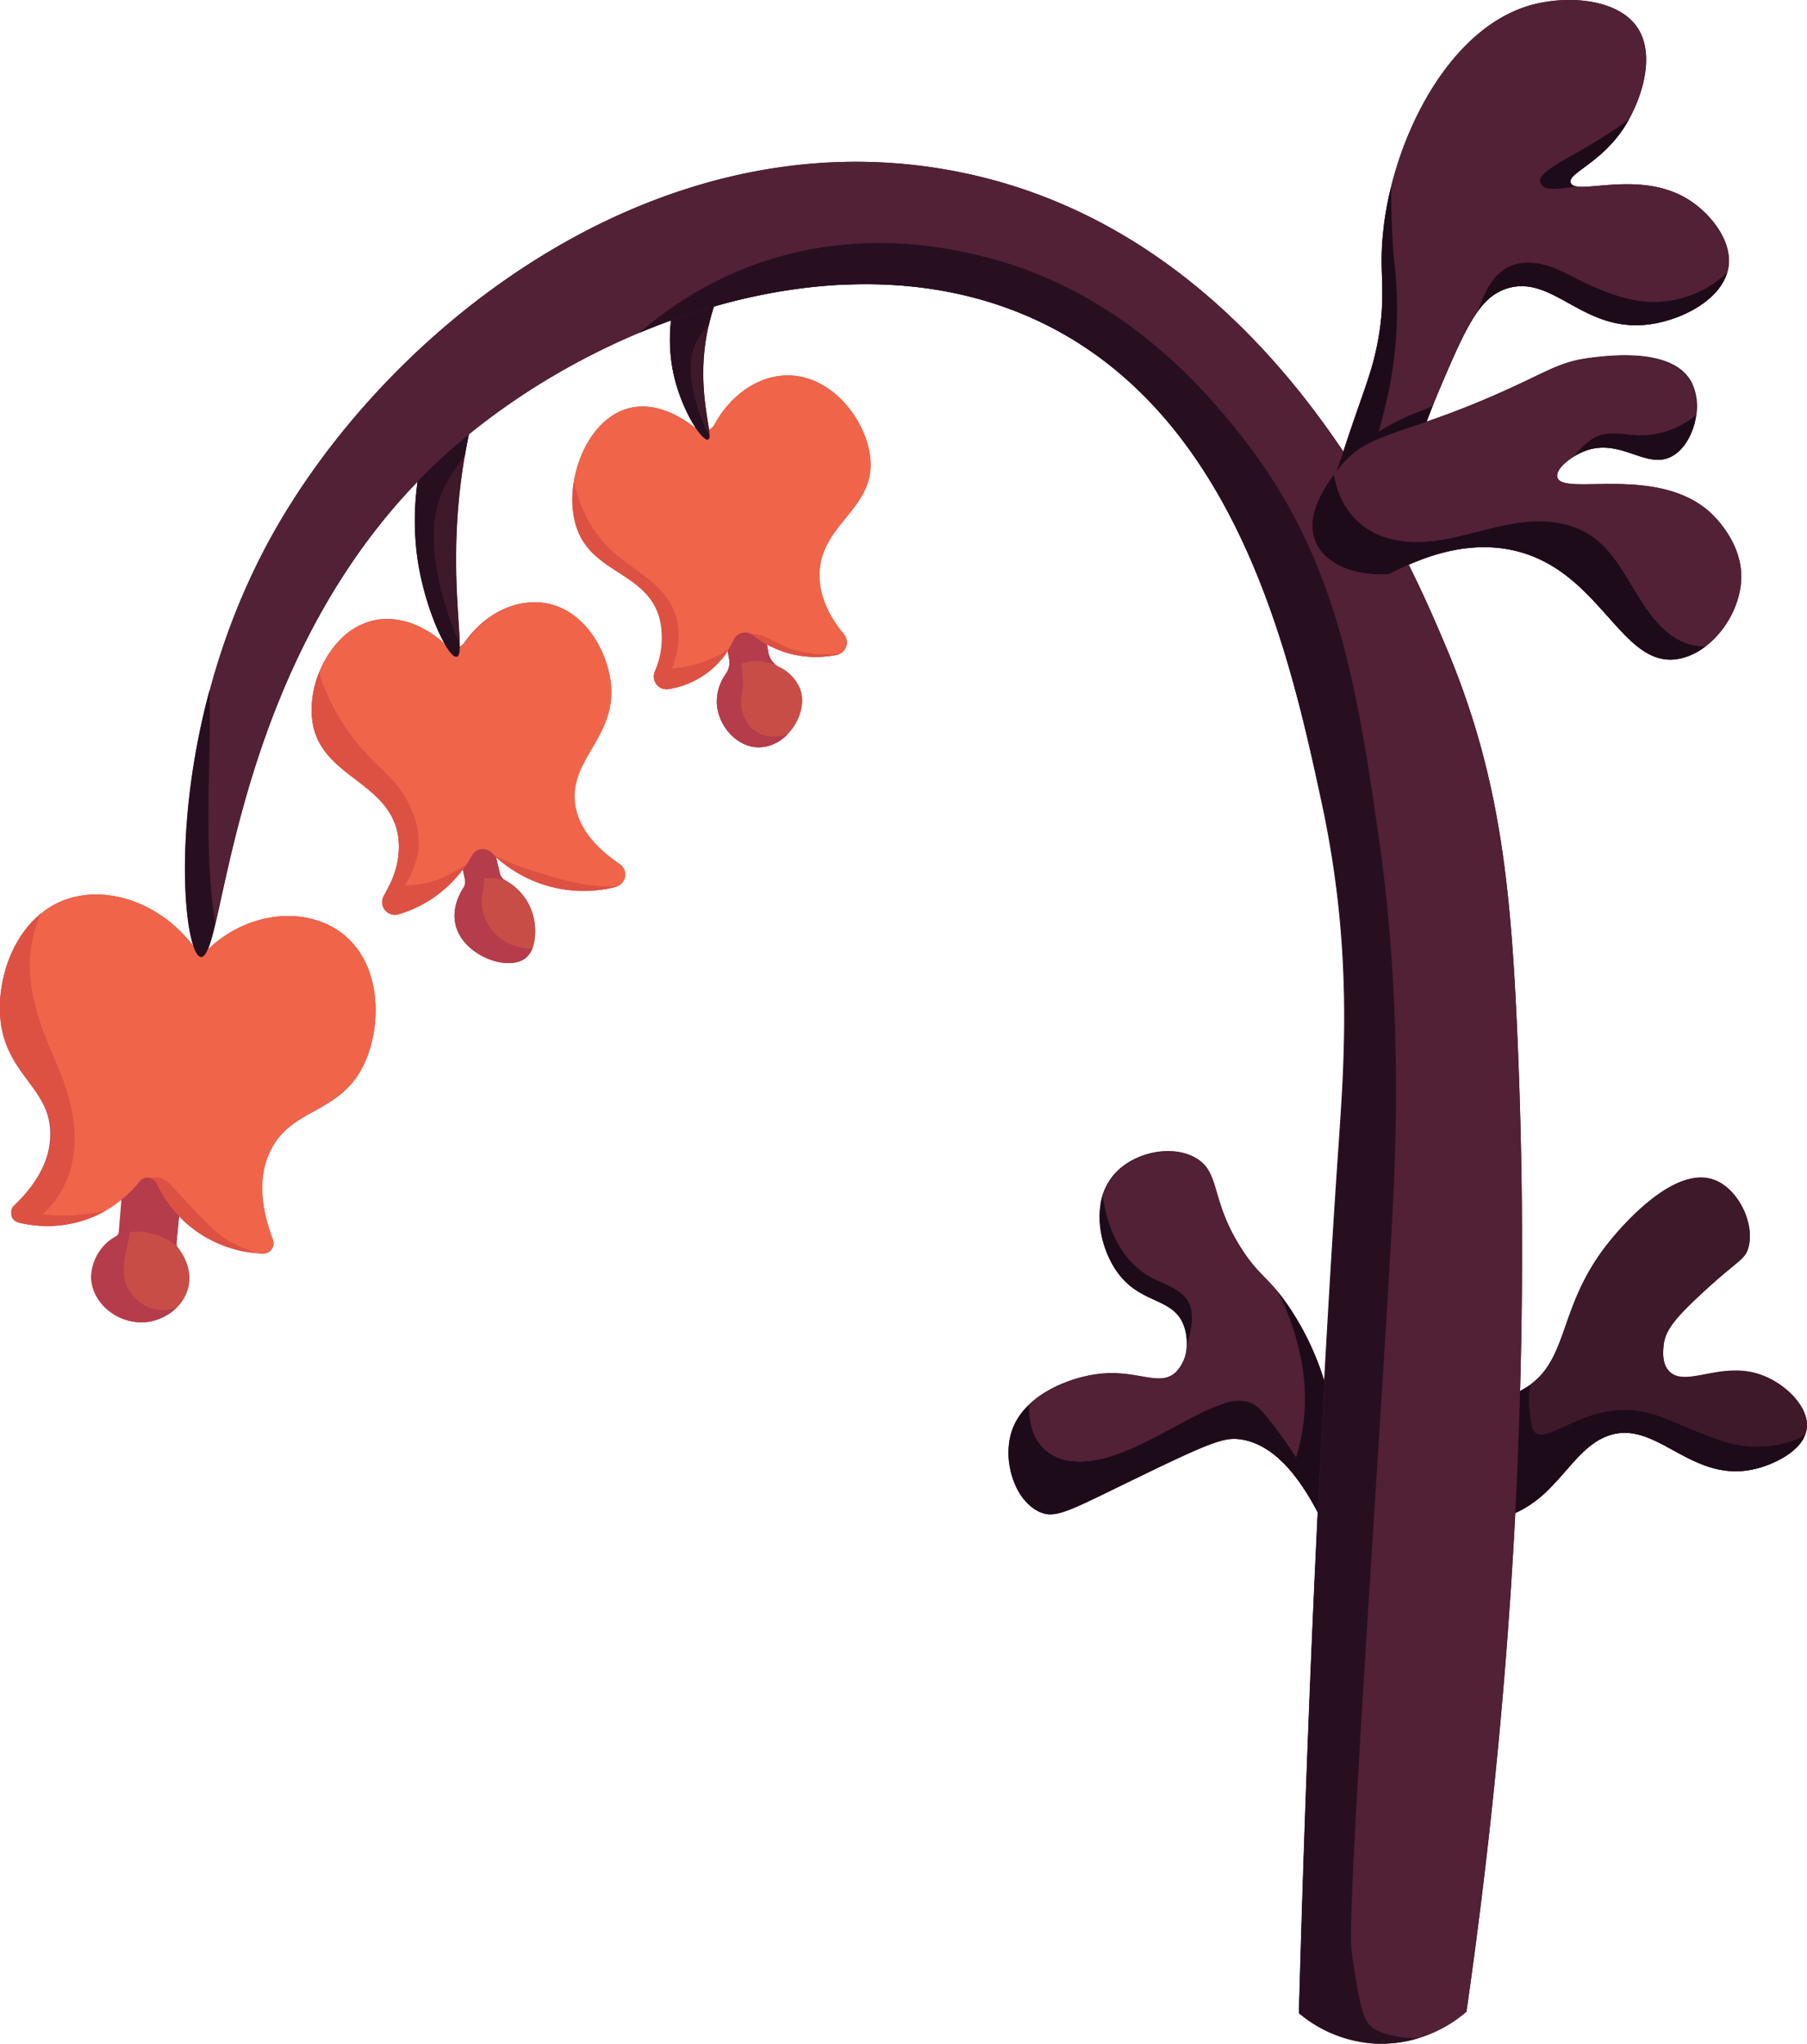 <svg xmlns="http://www.w3.org/2000/svg" viewBox="0 0 384.35 434.55"><defs><style>.cls-1{fill:#b53c4b;}.cls-2{fill:#280f20;}.cls-3{fill:#c94d47;}.cls-4{fill:#f06449;}.cls-5{fill:#dd5143;}.cls-6{fill:#522136;}.cls-7{fill:#3e1929;}.cls-8{fill:#1e0b19;}</style></defs><g id="Layer_9" data-name="Layer 9"><path class="cls-1" d="M130.88,188.57a28.09,28.09,0,0,1-11.52.42,27.19,27.19,0,0,1-4.92-1.35c-.37-.13-.73-.28-1.08-.43s-.49-.21-.73-.33-.6-.27-.89-.42l-.84-.44c-.54-.29-1.05-.6-1.54-.91l-.77-.5a27.13,27.13,0,0,1-2.26-1.69l-.53-.45-.31-.28.83,3.5a2.32,2.32,0,0,0,1.15,1.5,12.12,12.12,0,0,1,5.57,6.33,12.3,12.3,0,0,1,.19,8.1h0c-.09.21-.18.41-.28.61a5.14,5.14,0,0,1-.35.55,3.94,3.94,0,0,1-.36.45l0,.05a4.91,4.91,0,0,1-.48.43c-3.8,2.89-13.1-.57-14.78-6.94-.89-3.42.72-6.59,1.67-8.1a1.83,1.83,0,0,0,.23-.49,2,2,0,0,0,.13-.73,2.2,2.2,0,0,0-.06-.5l-.47-2.15-.41.55-.53.66h0l-.58.66c-.2.23-.4.45-.61.67l-.09.1-.57.57c-.46.44-.94.88-1.45,1.31a26.51,26.51,0,0,1-9.43,5.07,2.64,2.64,0,0,1-2.17-.26h0a1.73,1.73,0,0,1-.28-.19,2.73,2.73,0,0,1-.25-.23,2.85,2.85,0,0,1-.23-.26l-.19-.29a3,3,0,0,1-.27-.64,2.63,2.63,0,0,1,.11-1.72c0-.11.11-.23.17-.34.22-.39.44-.79.65-1.19h0c.21-.4.41-.81.6-1.22h0a17.63,17.63,0,0,0,1.64-10.84c-2.19-10.9-15.76-12.05-18-23a16.28,16.28,0,0,1-.27-4.22c0-.29,0-.58.07-.87V149c0-.32.08-.64.13-1a.22.22,0,0,0,0-.08c.1-.64.23-1.29.39-1.93.12-.47.25-.95.4-1.42l.09-.26c.14-.43.29-.84.46-1.26a.06.06,0,0,1,0,0,21,21,0,0,1,4.64-7.19,14.31,14.31,0,0,1,7.24-4c5.09-1,10.61,1.07,15,5.2a2.68,2.68,0,0,0,4-.37c4.28-6.24,11.14-9.53,17.37-8.42,8.37,1.5,13.1,10.49,13.73,17.3,1,11.22-9.09,16.06-7.6,25.59.78,5,4.37,9.09,9.48,12.55A2.7,2.7,0,0,1,130.88,188.57Z"/><path class="cls-1" d="M76.74,227.61c-5.24,9.27-15,8.22-19.29,17.22-3,6.2-1.48,13.27.58,18.73a2.19,2.19,0,0,1-2.14,3c-.5,0-1-.06-1.6-.11l-.52-.06c-.47-.06-1-.13-1.48-.22l-.1,0c-.54-.1-1.09-.21-1.66-.35l-.93-.25c-.3-.08-.6-.18-.91-.28s-.61-.2-.92-.32c-.62-.23-1.26-.49-1.9-.79-.31-.14-.63-.3-.94-.46s-.64-.33-1-.52-.57-.33-.85-.51-.73-.46-1.09-.71a25.53,25.53,0,0,1-3.93-3.37c-.34,3.54-.55,5.7-.55,5.87a1.32,1.32,0,0,0,0,.3l0,.1a.43.43,0,0,0,0,.05l0,.14a1.32,1.32,0,0,0,.16.25c.87,1.09,3.1,4.29,2.31,8.21a8.89,8.89,0,0,1-2.58,4.63l-.38.35a8.67,8.67,0,0,1-.82.65c-.14.11-.28.2-.43.3l-.38.23a10,10,0,0,1-1.39.69l-.4.16-.4.14a9.69,9.69,0,0,1-2.12.47l-.38,0-.43,0a5.77,5.77,0,0,1-.72,0c-5-.15-10-4.19-10.18-9.45a10.16,10.16,0,0,1,5.26-8.81,1.13,1.13,0,0,0,.31-.26.53.53,0,0,0,.12-.14,2,2,0,0,0,.11-.2v0a1.12,1.12,0,0,0,.08-.26c.19-2.34.39-4.68.58-7a24.09,24.09,0,0,1-5,3.2,17.43,17.43,0,0,1-1.75.77,25,25,0,0,1-13.08,1.36h0q-.52-.08-1-.18l-1-.2a2.1,2.1,0,0,1-1.42-1.09,2.56,2.56,0,0,1-.11-.24c0-.08,0-.17-.08-.25a2.34,2.34,0,0,1,0-.26,0,0,0,0,1,0,0,.9.9,0,0,1,0-.23,1.48,1.48,0,0,1,0-.21h0a.06.06,0,0,1,0,0,1,1,0,0,1,0-.17h0a.08.08,0,0,0,0,0v0l0-.11,0,0a1.34,1.34,0,0,1,.07-.18.36.36,0,0,1,0-.11h0a1.83,1.83,0,0,1,.47-.72c3.87-3.72,7.69-8.84,7.75-14.94C11,231.81,1.83,228.8.24,217.81A24.62,24.62,0,0,1,0,213.73c0-.16,0-.31,0-.47,0-.52.06-1,.11-1.55.09-.91.22-1.83.4-2.75,0-.23.09-.46.14-.69.14-.63.3-1.27.48-1.9a.57.57,0,0,0,0-.14C3,200,7,194.12,13.26,191.56c8.93-3.62,20.69.11,28,9.76a2.22,2.22,0,0,0,3.29.28c8.28-7.72,20.06-8.84,27.61-3.58C81.75,204.7,81.34,219.48,76.74,227.61Z"/><path class="cls-1" d="M174.28,122.11c.15-10.28,10.84-13.52,10.87-23.28,0-8.23-7.56-19-17.63-19-6.13,0-12.07,4.07-15.48,10.36a2.69,2.69,0,0,1-4.06.86c-3.06-2.42-8.36-5.62-13.93-4.31-6.43,1.5-10.74,8.43-11.94,15.55,0,.28-.09.56-.13.83,0,.06,0,.12,0,.17,0,.34-.08.67-.11,1s0,.65-.07,1h0c0,.33,0,.66,0,1s0,.6,0,.89c0,.51.06,1,.12,1.51a16.28,16.28,0,0,0,.92,3.92c3.48,9.31,14.61,9.12,17.45,18.68a17.43,17.43,0,0,1-.72,11c-.07.21-.15.41-.23.61a2.73,2.73,0,0,0-.19,1,2.56,2.56,0,0,0,0,.39v0a3.15,3.15,0,0,0,.09.36,2.66,2.66,0,0,0,1,1.36l.29.2,0,0a3.49,3.49,0,0,0,.34.15,2.62,2.62,0,0,0,1.4.14,18.61,18.61,0,0,0,8.67-3.87c.24-.19.47-.39.69-.59s.37-.33.54-.5.36-.36.54-.54c0,0,0,0,0,0a6.91,6.91,0,0,0,.51-.57q.25-.28.48-.57l.41-.52c.24-.34.47-.67.69-1,.1.58.2,1.17.31,1.75a4.22,4.22,0,0,1-.67,3.15l-.08.12a10,10,0,0,0-1.85,6.47c.37,4.59,4.23,9,8.8,9.05a7.61,7.61,0,0,0,3.42-.77l.38-.19a10.52,10.52,0,0,0,1.77-1.22h0c2.86-2.48,4.48-6.62,3.37-10a8.84,8.84,0,0,0-4.6-4.89,3.77,3.77,0,0,1-.75-.5,1.16,1.16,0,0,1-.26-.24,1.37,1.37,0,0,1-.26-.28c-.09-.1-.16-.2-.24-.3a3.45,3.45,0,0,1-.2-.32,2.21,2.21,0,0,1-.18-.34,1.48,1.48,0,0,1-.12-.29,3.75,3.75,0,0,1-.23-.81l-.29-1.7a21.41,21.41,0,0,0,4.45,1.84,21.91,21.91,0,0,0,10.35.39,2.43,2.43,0,0,0,.48-.14l.29-.15h0a2.67,2.67,0,0,0,.79-4.06C176.61,131.4,174.21,127.06,174.28,122.11Zm-19.41,16.14a.41.41,0,0,0,.06-.11h0Zm4.95-3.42h.05a.44.44,0,0,1,.15.1Z"/><path class="cls-2" d="M384.31,303.73a7.34,7.34,0,0,1-2.64,4.47l-.62.52-.6.45c-.25.18-.5.34-.76.51l-.72.43-.65.35c-.58.31-1.18.58-1.77.83l-.57.22a20.79,20.79,0,0,1-2.21.71c-14,3.69-21.32-10.69-31.77-6.92l-.69.28c-.23.1-.45.2-.67.32s-.42.21-.62.33l-.42.26c-.13.08-.26.16-.38.25a16.48,16.48,0,0,0-1.65,1.27l-.57.51c-.56.51-1.11,1.06-1.65,1.64l-.54.59-.54.6c-.25.27-.49.55-.73.83s-.61.69-.92,1.05l-1.41,1.58-1,1.05a24.69,24.69,0,0,1-7.26,5.52l-.63.29,0,0c-1.64,31.85-4.83,67.32-10.39,106.05a28.46,28.46,0,0,1-12.83,6.3H299l-1,.17-.84.12-1.2.13-.75,0-.47,0c-.68,0-1.39,0-2.11,0a27.62,27.62,0,0,1-16.37-6.46c1.11-40.4,2.51-75.82,4-106.42-.79-1.51-1.57-2.88-2.35-4.13-.23-.37-.46-.73-.7-1.08s-.47-.68-.7-1l.22.29c-.22-.31-.43-.62-.66-.91s-.28-.39-.44-.58a1.88,1.88,0,0,0-.18-.24l-.09-.11-.1-.13c-.12-.16-.25-.32-.38-.47s-.39-.48-.6-.71c-.42-.5-.85-1-1.29-1.39s-.91-.88-1.36-1.27a19.29,19.29,0,0,0-2-1.51c-.22-.15-.43-.28-.64-.4l-.63-.36a13.76,13.76,0,0,0-3.76-1.4l-.84-.15c-3.32-.47-6.06.45-21.6,8-14.69,7.13-17.61,8.94-21,7.48a8.63,8.63,0,0,1-2.78-2,11.22,11.22,0,0,1-.88-1,13.49,13.49,0,0,1-1-1.56,16,16,0,0,1-1.43-3.63c-.09-.31-.16-.63-.23-1a16,16,0,0,1,.17-7.45c.1-.36.22-.71.35-1.05a5.39,5.39,0,0,1,.25-.6,5.51,5.51,0,0,1,.31-.65c.07-.16.16-.31.24-.46a14.26,14.26,0,0,1,1.44-2.08l.58-.66c.21-.22.42-.44.64-.65,4.15-4,10.49-6.1,15.09-6.6,8.06-.88,12.66,2.83,16.12-.28a8.25,8.25,0,0,0,2.37-6,9.51,9.51,0,0,0-.1-1.77c0-.16,0-.32-.07-.47a3.4,3.4,0,0,0-.09-.46,9.31,9.31,0,0,0-.39-1.33c-2.06-5.47-7.88-4.75-12.56-9.48a13.21,13.21,0,0,1-.92-1,18.8,18.8,0,0,1-2.52-4.12c-.21-.45-.4-.92-.57-1.39a20.7,20.7,0,0,1-1.13-4.41c-.08-.57-.13-1.13-.16-1.7,0-.1,0-.2,0-.31a14,14,0,0,1,0-1.45c0-.08,0-.17,0-.25a15.23,15.23,0,0,1,.17-1.53l0-.14a12.72,12.72,0,0,1,2.65-6c4.15-5.05,12.47-6.75,17.55-3.83,5.36,3.08,3,8.89,9.87,19.5,3.43,5.25,5.25,5.72,8.72,10.42l.29.4.31.43.63.91a59.24,59.24,0,0,1,7.55,15.91q1.58-28.67,3.1-50.55c1.24-18.21,3-42.27-3.76-73.17C274.53,140.17,263.53,89.92,223,69.31c-13.29-6.75-27.8-9.32-42.4-8.81-.39,0-.78,0-1.17,0l-1.57.08-1.57.11-1.57.13c-.52,0-1.05.09-1.57.15l-1.28.14-1.53.19-.63.08-2.43.35-1.53.25-1.05.19c-.83.14-1.67.3-2.5.47-.52.1-1,.2-1.55.32s-1,.22-1.55.34-1,.23-1.55.36c-1.58.37-3.15.78-4.71,1.22l-1,.27c.26-.79.52-1.54.79-2.26-.28.72-.55,1.47-.81,2.26h0c-.11.35-.22.71-.32,1.07-.29,1-.56,2-.8,3a43.87,43.87,0,0,0-.91,5.63c-.87,8.91,1.18,15.6,1.09,17.79a1.69,1.69,0,0,1-.08.5,1,1,0,0,1-.09.15.38.38,0,0,1-.13.09c-1.26.43-5.71-6.28-7.38-14.17a34.11,34.11,0,0,1-.47-11.12l-1,.35c-1.94.72-3.87,1.48-5.77,2.28a150.11,150.11,0,0,0-36.3,21.64h0l0,.15c-.13.62-.26,1.25-.38,1.9s-.2,1-.29,1.58c0,.3-.11.6-.16.91a128.59,128.59,0,0,0-1.78,17.51c-.35,10.66.72,18.84.7,22.7,0,.24,0,.46,0,.66s0,.22,0,.32a3.6,3.6,0,0,1,0,.36l0,.21a2,2,0,0,1-.12.43.9.9,0,0,1-.11.22.51.51,0,0,1-.3.23c-1.76.42-6.73-9.81-8.34-20.77a56.5,56.5,0,0,1,0-16.41c-31.81,32.88-39,76.81-43,93.85h0c-.16.67-.31,1.3-.46,1.89-.08.3-.16.58-.23.86l-.12.44c-.08.27-.15.53-.23.77a13.34,13.34,0,0,1-.81,2.15l-.18.32a2,2,0,0,1-.48.58l-.09.06a.48.48,0,0,1-.18.08.51.51,0,0,1-.17,0h-.12a.91.91,0,0,1-.47-.28.87.87,0,0,1-.16-.17,4.93,4.93,0,0,1-.31-.45c-.05-.09-.1-.18-.15-.29s-.19-.42-.29-.67a12,12,0,0,1-.42-1.28c-.09-.32-.17-.66-.26-1h0q-.19-.81-.36-1.77c-.19-1.07-.35-2.27-.49-3.59q-.08-.78-.15-1.62c-.18-2.27-.28-4.83-.28-7.63,0-.62,0-1.26,0-1.91s0-1.33.05-2,0-1.16.07-1.75c0-.85.08-1.72.14-2.59,0-.53.07-1.07.12-1.61.11-1.54.26-3.13.44-4.76q0-.53.12-1.05c.06-.55.13-1.1.2-1.65.09-.72.19-1.45.3-2.18q.36-2.58.84-5.26c.28-1.57.59-3.17.93-4.78.06-.29.12-.57.19-.86q.23-1.08.48-2.16c.2-.89.42-1.78.64-2.67s.46-1.8.7-2.7A145.15,145.15,0,0,1,57.23,115C81.28,70.78,138.15,25,201.34,36.08c40.48,7.08,67.45,34.66,84.38,59.94,4.47-13.55,6.14-16.72,7.42-23.86,1.37-7.57.72-12.13.73-16.88a54.15,54.15,0,0,1,.3-5.61c.06-.57.12-1.14.2-1.71l0-.3c.09-.63.18-1.25.28-1.88s.18-1.1.28-1.65l.09-.48c.1-.48.19-1,.3-1.44,0-.2.08-.41.13-.62.1-.44.2-.89.31-1.34,0-.14.06-.27.1-.41h0c4.2-17,14.73-34.31,29.43-38.64C333-1.07,344-.42,348.26,5.83c3.65,5.42,1.38,13.83-1.8,19.56-.4.71-.8,1.39-1.22,2-4.93,7.38-11.85,9.41-11.16,11.45a.75.75,0,0,0,.08.18l.06.08a.43.43,0,0,0,.11.12.34.34,0,0,0,.12.09,1.29,1.29,0,0,0,.31.16l.18.07.2.05c3.59.8,15.13-2.9,24.21,3,4.47,2.89,9.17,8.63,8.28,14.25a7.27,7.27,0,0,1-.26,1.12,10.53,10.53,0,0,1-.46,1.22h0c-.06.13-.12.26-.19.39s-.19.37-.3.55a11.15,11.15,0,0,1-1.44,2c-.14.15-.28.31-.43.46-.42.42-.86.83-1.34,1.23a21.33,21.33,0,0,1-2.29,1.62c-.36.22-.74.44-1.12.64s-.8.42-1.21.61-.83.38-1.25.55l-.95.37-.11,0-.44.16a27.22,27.22,0,0,1-3.76,1l-1.06.18c-14.32,2-20.62-10.78-30.58-7.57a8.71,8.71,0,0,0-.85.32l0,0-.68.32-.13.07c-.27.14-.54.3-.8.47s-.51.35-.76.55a12.22,12.22,0,0,0-1.09,1,4,4,0,0,0-.35.36,12.15,12.15,0,0,0-1,1.21c-.11.13-.21.26-.31.4a.08.08,0,0,0,0,0c-2.61,3.53-4.95,8.94-8.22,16.61q-.79,1.85-1.5,3.66c-.27.68-.53,1.36-.78,2-.17.44-.34.86-.48,1.29,4-1.39,8.95-3.2,15.09-5.91,10.83-4.78,13-6.83,19.86-7.67,4.24-.51,17.5-2.13,21.38,5.26a11.65,11.65,0,0,1,1,6.89,13.2,13.2,0,0,1-.31,1.62c0,.22-.11.43-.17.63s-.16.54-.26.8-.19.52-.3.77-.22.5-.34.74a8,8,0,0,1-.38.71c-.13.23-.27.45-.41.67a7.4,7.4,0,0,1-.51.7c-.14.18-.29.35-.44.52s-.34.36-.52.53h0c-.18.16-.36.32-.54.46a4.91,4.91,0,0,1-.55.38,6,6,0,0,1-.65.37C350,99.78,344.53,93,337,95.94c-.36.14-.71.3-1.07.48l-.52.28c-.18.09-.35.2-.52.3v0c-2.17,1.31-4,3.14-3.66,4.48,1,4.19,21.52-2.92,32.83,7.77,1,1,6.64,6.47,6.29,14.1a19.86,19.86,0,0,1-7.59,14.11,14.3,14.3,0,0,1-2.61,1.62,11.72,11.72,0,0,1-1.1.47l-.39.14a3.68,3.68,0,0,1-.47.15.79.79,0,0,1-.22.06,3.84,3.84,0,0,1-.46.11l-.34.08-.72.11c-11.58,1.41-16-18.18-33.38-22.87-8.48-2.29-16.82-.15-23.43,2.77,3.72,7.46,6.33,13.67,8,17.62,11.16,26.48,13.6,49.53,15,80.08,1,22,1.51,48.12.67,78,.36-.19.71-.39,1-.59a11.37,11.37,0,0,0,1-.63h0c8.4-6,6.25-16.83,16.47-29.88,1.7-2.17,13.6-17,22.67-13.83,5.23,1.82,8.93,9.42,7.38,14.58-.77,2.57-2.24,2.49-10.29,10-5.57,5.21-7.5,7.71-7.73,11-.1,1.32-.25,3.45,1.07,5,3.38,4,11.2-2.24,19.86,1C379.83,294.24,384.87,299.24,384.31,303.73Z"/></g><g id="Layer_7" data-name="Layer 7"><g id="blood"><path class="cls-3" d="M27,242.6Q26.2,252.32,25.4,262a1.28,1.28,0,0,1-.62.88,10.16,10.16,0,0,0-5.26,8.8c.14,5.27,5.14,9.31,10.18,9.46,4.59.14,9.47-2.92,10.43-7.7.79-3.92-1.44-7.12-2.31-8.21a1,1,0,0,1-.16-.25,1.56,1.56,0,0,1-.12-.59c0-.36.89-9.15,2.11-21.15Z"/><path class="cls-3" d="M96.3,175l2.61,12a2.26,2.26,0,0,1-.3,1.72c-1,1.51-2.57,4.68-1.67,8.1,1.67,6.37,11,9.83,14.78,6.94,2.65-2,2.48-7,1.31-10.19a12.07,12.07,0,0,0-5.56-6.33,2.32,2.32,0,0,1-1.15-1.5l-2.94-12.32a2.34,2.34,0,0,0-2.75-1.73l-2.55.54A2.32,2.32,0,0,0,96.3,175Z"/><path class="cls-3" d="M153,128.51l2.08,11.57a4.13,4.13,0,0,1-.67,3.15,10.17,10.17,0,0,0-1.93,6.59c.38,4.59,4.24,9,8.81,9.05,5.86.1,10.66-6.94,8.95-12.2a8.84,8.84,0,0,0-4.6-4.89,4.24,4.24,0,0,1-2.24-3.08l-2-11.66a4.28,4.28,0,0,0-5.07-3.48h0A4.28,4.28,0,0,0,153,128.51Z"/><path class="cls-1" d="M25.09,262.66a11.49,11.49,0,0,1,7.31-.32,14.89,14.89,0,0,1,5.21,2.54,1.63,1.63,0,0,1-.07-.45c0-.36.89-9.15,2.11-21.15L27,242.6,25.4,262A1.18,1.18,0,0,1,25.09,262.66Z"/><path class="cls-1" d="M98.91,187a2.34,2.34,0,0,1-.07,1.23,9.53,9.53,0,0,1,1.2-.72,7.67,7.67,0,0,1,3.41-.78,9,9,0,0,1,3.91.55l.27.06-.16-.1a2.32,2.32,0,0,1-1.15-1.5l-2.94-12.32a2.34,2.34,0,0,0-2.75-1.73l-2.55.54A2.32,2.32,0,0,0,96.3,175Z"/><path class="cls-1" d="M154.45,143.23l-.07.12a5.86,5.86,0,0,1,.42-.44,9.09,9.09,0,0,1,7.13-2.27,11.47,11.47,0,0,1,1.25.27,9.44,9.44,0,0,1,1.77.38,4.28,4.28,0,0,1-1.51-2.59l-2-11.66a4.28,4.28,0,0,0-5.07-3.48h0a4.28,4.28,0,0,0-3.36,4.95q1.05,5.79,2.08,11.57A4.13,4.13,0,0,1,154.45,143.23Z"/><path class="cls-1" d="M28.91,276.15c-4.85-4.71-1.53-10.22-1-15.83.57-5.85,1-11.73,1.29-17.61L27,242.6,25.4,262a1.28,1.28,0,0,1-.62.88,10.16,10.16,0,0,0-5.26,8.8c.14,5.27,5.14,9.31,10.18,9.46a11,11,0,0,0,7.85-3.07A8.13,8.13,0,0,1,28.91,276.15Z"/><path class="cls-1" d="M102.49,192.78c-.26-2,.52-3.8.5-5.79s-.93-4.39-1.52-6.34c-.88-2.9-1.85-5.73-2.57-8.64l-.82.17A2.32,2.32,0,0,0,96.3,175l2.61,12a2.26,2.26,0,0,1-.3,1.72c-1,1.51-2.57,4.68-1.67,8.1,1.67,6.37,11,9.83,14.78,6.94a4.87,4.87,0,0,0,1.52-2.09A10.39,10.39,0,0,1,102.49,192.78Z"/><path class="cls-1" d="M157.81,151c-.47-2,.21-4,.22-6a51.31,51.31,0,0,0-1-7.6c-.65-4.37-1.43-8.71-2.37-13a4.29,4.29,0,0,0-1.64,4.16q1.05,5.79,2.08,11.57a4.13,4.13,0,0,1-.67,3.15,10.17,10.17,0,0,0-1.93,6.59c.38,4.59,4.24,9,8.81,9.05a8.6,8.6,0,0,0,6.2-2.78C163.54,157.45,159,156.16,157.81,151Z"/></g><g id="hearts"><path class="cls-4" d="M44.52,201.6a2.2,2.2,0,0,1-3.28-.28c-7.29-9.65-19.06-13.38-28-9.76C3,195.75-1.07,208.76.24,217.81c1.59,11,10.73,14,10.65,23.52-.06,6.1-3.88,11.22-7.75,14.94a2.18,2.18,0,0,0,1,3.7,25.33,25.33,0,0,0,15.06-1,25.31,25.31,0,0,0,10.52-7.77,2.17,2.17,0,0,1,3.65.43,25.75,25.75,0,0,0,22.5,14.88,2.19,2.19,0,0,0,2.14-3C56,258.1,54.49,251,57.44,244.83c4.3-9,14-8,19.3-17.22,4.6-8.13,5-22.91-4.6-29.59C64.59,192.76,52.81,193.88,44.52,201.6Z"/><path class="cls-4" d="M98.83,136.71a2.69,2.69,0,0,1-4.06.37c-4.41-4.13-9.94-6.21-15-5.2-9.44,1.88-14.86,13.93-13.17,22.32,2.2,10.94,15.77,12.09,18,23,.95,4.73-.64,9.36-2.89,13.27a2.69,2.69,0,0,0,3.12,3.94,26.27,26.27,0,0,0,15.54-12.5,2.68,2.68,0,0,1,4.2-.61,28.4,28.4,0,0,0,14.85,7.7,28.09,28.09,0,0,0,11.52-.42,2.7,2.7,0,0,0,.92-4.84c-5.1-3.46-8.7-7.59-9.47-12.55-1.49-9.53,8.65-14.37,7.6-25.59-.63-6.81-5.36-15.8-13.73-17.3C110,127.18,103.11,130.47,98.83,136.71Z"/><path class="cls-4" d="M152,90.21a2.7,2.7,0,0,1-4.07.86c-3.06-2.42-8.35-5.62-13.92-4.32-9.7,2.27-14.59,16.91-11.24,25.86,3.49,9.31,14.62,9.12,17.46,18.68a17.83,17.83,0,0,1-1,11.57,2.7,2.7,0,0,0,3,3.66,18.46,18.46,0,0,0,13.81-10.46,2.71,2.71,0,0,1,4.13-1A21.59,21.59,0,0,0,178,139.23a2.69,2.69,0,0,0,1.54-4.35c-2.88-3.48-5.28-7.82-5.21-12.77.15-10.28,10.84-13.52,10.87-23.28,0-8.23-7.56-19-17.63-19C161.39,79.87,155.45,83.92,152,90.21Z"/><path class="cls-5" d="M2.67,257a2.16,2.16,0,0,0,1.49,3,25.33,25.33,0,0,0,15.06-1,23.83,23.83,0,0,0,3.36-1.63A39.87,39.87,0,0,1,2.67,257Z"/><path class="cls-5" d="M48.29,263.59c-2.67-1.62-5-4.23-9.77-9.28l-1.85-2a5.33,5.33,0,0,0-3.18-2,9.59,9.59,0,0,0-1.26.21,2.11,2.11,0,0,1,1.16,1.08,25.72,25.72,0,0,0,20.9,14.77A32.73,32.73,0,0,1,48.29,263.59Z"/><path class="cls-5" d="M124.06,188a54.57,54.57,0,0,1-7.6-1.89c-1.78-.53-3.68-1.1-6.17-2-1.47-.56-3.24-1.29-5.21-2.22a27.75,27.75,0,0,0,25.8,6.74,4.89,4.89,0,0,0,.46-.19c-.56,0-1.31.06-2.19.05A34.32,34.32,0,0,1,124.06,188Z"/><path class="cls-5" d="M96.43,185.43A20,20,0,0,1,82.9,188c-.38.83-.8,1.64-1.25,2.43a2.69,2.69,0,0,0,3.12,3.94A26.2,26.2,0,0,0,99,184C98.17,184.46,97.32,184.93,96.43,185.43Z"/><path class="cls-5" d="M139.54,142.25c-.07.2-.14.41-.22.61a2.7,2.7,0,0,0,3,3.66,18.61,18.61,0,0,0,8.67-3.87,18.18,18.18,0,0,0,4-4.51A26.87,26.87,0,0,1,139.54,142.25Z"/><path class="cls-5" d="M168.1,137.94c-2.15-.74-4-2.13-6.16-2.82a11.93,11.93,0,0,0-2.12-.29,4,4,0,0,1,.39.23A21.59,21.59,0,0,0,178,139.23a2.73,2.73,0,0,0,.77-.29A24.87,24.87,0,0,1,168.1,137.94Z"/><path class="cls-5" d="M10.89,241.33c-.06,6.1-3.88,11.22-7.75,14.94a2.18,2.18,0,0,0,1,3.7c.6.14,1.26.27,2,.38a20,20,0,0,0,8.3-10.05c3.22-8.65.54-17.45-3-25.53C7.38,215.33,4.34,206.12,8,196c.22-.58.45-1.17.7-1.76-6.94,5.63-9.6,16-8.5,23.53C1.83,228.8,11,231.81,10.89,241.33Z"/><path class="cls-5" d="M87.75,172.76c-2.46-6.56-6.65-8.74-11.17-14a45.37,45.37,0,0,1-8.72-15.73,20.33,20.33,0,0,0-1.28,11.15c2.2,10.94,15.77,12.09,18,23,.95,4.73-.64,9.36-2.89,13.27a2.68,2.68,0,0,0,.95,3.68,53.29,53.29,0,0,0,3.6-6,23.38,23.38,0,0,0,2.63-6.42A16.71,16.71,0,0,0,87.75,172.76Z"/><path class="cls-5" d="M141.52,126.68c-3.2-4.12-8.41-6.55-12.09-10.25a27.7,27.7,0,0,1-7.33-14.12,20.29,20.29,0,0,0,.71,10.3c3.49,9.31,14.62,9.12,17.46,18.68a17.83,17.83,0,0,1-1,11.57,2.7,2.7,0,0,0,1.55,3.52C144.48,140.37,146.19,132.7,141.52,126.68Z"/></g><g id="leaves_bot" data-name="leaves bot"><path class="cls-6" d="M281.75,293.82a59.24,59.24,0,0,0-7.55-15.91c-4.32-6.4-6.15-6.32-9.95-12.16-6.91-10.61-4.51-16.42-9.87-19.5-5.08-2.92-13.4-1.22-17.55,3.83-5.09,6.2-2.78,16.07,1.52,21.31,4.81,5.87,11.28,4.67,13.48,10.5,1.23,3.25.77,7.76-1.72,10-3.46,3.11-8.06-.6-16.12.28-6.52.71-16.58,4.56-18.9,12.75-1.75,6.15,1,14.37,6.17,16.63,3.36,1.46,6.28-.35,21-7.48,15.53-7.54,18.27-8.46,21.59-8,4.38.62,10.35,3.75,16.48,15.56,14.77,1.2,26.63-1.83,27.93-6.88C309.63,309.36,299.39,299.76,281.75,293.82Z"/><path class="cls-7" d="M323.34,295.74c10.76-5.64,7.5-17.12,18.46-31.11,1.7-2.17,13.6-17,22.67-13.83,5.23,1.82,8.93,9.42,7.38,14.58-.77,2.57-2.24,2.49-10.29,10-5.57,5.21-7.5,7.71-7.74,11-.09,1.31-.24,3.45,1.07,5,3.39,4,11.2-2.24,19.87,1,5.07,1.88,10.11,6.88,9.54,11.37s-6.36,7.39-10.53,8.49c-14,3.69-21.31-10.69-31.76-6.92C334.43,308,331.4,318.09,321.7,322a7.44,7.44,0,0,1-5.36.39c-3.33-1.25-4.44-5.48-4.93-7.31-.23-.88-1.93-7.77,2-13.22C316.14,298,319.64,297.67,323.34,295.74Z"/><path class="cls-8" d="M238.35,271.39c-3.39-4.13-5.53-11.14-3.79-17,1,6.35,3.28,12.37,8.73,16.29,2.63,1.9,7.14,2.86,9.09,5.52,1.8,2.48,1.19,6.27.08,9.76a10.75,10.75,0,0,0-.63-4.11C249.63,276.06,243.16,277.26,238.35,271.39Z"/><path class="cls-8" d="M308.24,314.77c-1.3,5.05-13.17,8.08-27.93,6.88a52.52,52.52,0,0,0-3.75-6.22c-.29-.42-.59-.82-.88-1.2s-.5-.64-.75-1q-.6-.73-1.2-1.38c-3.7-4-7.12-5.42-9.9-5.81-3.32-.47-6.06.45-21.6,8-14.69,7.13-17.61,8.94-21,7.48-5.19-2.26-7.91-10.48-6.16-16.63a13.67,13.67,0,0,1,3.81-6.15c-.1,4.54,1.24,8.91,5.6,11,7.47,3.48,17.76-2.31,24.24-5.73,3.78-2,7.52-4.24,11.61-5.56a8.42,8.42,0,0,1,5.16-.35c1.73.55,2.78,1.72,4.24,3.53a95,95,0,0,1,5.95,8.27,42.62,42.62,0,0,0,1.87-11.36,43.73,43.73,0,0,0-1.17-11.14,52.54,52.54,0,0,0-4.54-12.64c.7.86,1.47,1.88,2.34,3.16a59.24,59.24,0,0,1,7.55,15.91C299.38,299.76,309.63,309.36,308.24,314.77Z"/><path class="cls-8" d="M383.92,305.14c-1.45,3.63-6.44,6.11-10.15,7.08-14,3.69-21.32-10.69-31.77-6.92-6.39,2.32-9.56,9.83-16.23,14.43h0l0,0c-.61.41-1.24.82-1.91,1.18q-.42.24-.87.45c-.41.2-.84.39-1.28.57a7.43,7.43,0,0,1-5.36.39c-3.32-1.25-4.44-5.48-4.92-7.31l-.09-.38c0-.12-.06-.25-.09-.41s0-.15-.05-.24c0-.25-.09-.54-.14-.87s-.05-.37-.07-.57,0-.12,0-.19,0-.29,0-.45,0-.13,0-.2a4.58,4.58,0,0,1,0-.53c0-.05,0-.1,0-.15,0-.23,0-.47,0-.71v0a16.81,16.81,0,0,1,.2-2.57h0c0-.28.09-.57.15-.85a.13.13,0,0,0,0-.06h0a13.44,13.44,0,0,1,2.17-5c2.76-3.85,6.26-4.14,9.95-6.07a16.14,16.14,0,0,0,2-1.23,23,23,0,0,0,0,6.35c.28,2.06.42,3.08.95,3.62,2.23,2.25,8.13-3.31,15.88-4.42,9.09-1.3,12.58,2.53,24.25,6.4C371.81,308.26,379.13,308,383.92,305.14Z"/></g><g id="stem"><path class="cls-7" d="M97.14,139.61c-1.76.42-6.73-9.81-8.35-20.77A59,59,0,0,1,91.1,92.5l11-9.76a129.39,129.39,0,0,0-5,31.74C96.6,129.22,98.83,139.21,97.14,139.61Z"/><path class="cls-7" d="M150.6,93.44c-1.26.43-5.71-6.28-7.38-14.17a35.9,35.9,0,0,1,1.21-18.66l9.87-1.54a47.3,47.3,0,0,0-4.49,15.84C148.77,85.53,151.88,93,150.6,93.44Z"/><path class="cls-2" d="M92.32,116c-.47-7.85,1.78-13.18,6.54-19a130.56,130.56,0,0,1,3.26-14.23l-11,9.76a59,59,0,0,0-2.31,26.34c1.62,11,6.59,21.19,8.35,20.77.47-.11.63-1,.64-2.43C95,130.4,92.75,123.3,92.32,116Z"/><path class="cls-2" d="M146.93,79.71c-.35-4.47.95-7.79,3.81-10.45a48.5,48.5,0,0,1,3.56-10.19l-9.87,1.54a35.9,35.9,0,0,0-1.21,18.66c1.67,7.89,6.12,14.6,7.38,14.17.2-.07.28-.33.3-.74A36,36,0,0,1,146.93,79.71Z"/><path class="cls-6" d="M42.71,203.46c-4.31-.88-8.34-46.53,14.52-88.51C81.28,70.78,138.15,25,201.34,36.08c68.52,12,98.32,82.68,106.3,101.62,11.16,26.48,13.6,49.53,15,80.08,2.33,50.17,1.94,121.58-10.74,210a28,28,0,0,1-19.23,6.79,27.62,27.62,0,0,1-16.37-6.46c2.23-81.3,5.66-142.39,8.54-184.8,1.24-18.21,3-42.27-3.76-73.17C274.53,140.17,263.53,89.92,223,69.31,180.34,47.63,125.11,69,94.37,97,48.22,139.06,47.93,204.52,42.71,203.46Z"/><path class="cls-2" d="M44.56,159.55c.1-4.15.07-8.45,0-12.81-8.18,30.43-5.12,56.06-1.9,56.72,1.09.22,2-2.44,3.07-7.17C43.91,184.11,44.3,171.28,44.56,159.55Z"/><path class="cls-2" d="M292,431.18c-1.5-1.13-2.4-2.89-3.6-10.34-.4-2.46-.87-5.33-1-7.1-.73-12.53,7.47-126.21,9.08-161.82,1.64-36.37-1.55-62-3-72.34-4.85-33.93-9-60.68-28.93-86.21-7.16-9.16-25.6-32.1-57.17-39.26-7.16-1.62-26.15-5.65-47.7,2.47A78.08,78.08,0,0,0,136,70.78c27.73-11.63,59.89-15.23,87-1.47,40.53,20.61,51.53,70.86,58.09,100.79,6.77,30.9,5,55,3.76,73.17-2.88,42.41-6.31,103.5-8.54,184.8a27.62,27.62,0,0,0,16.37,6.46,26.73,26.73,0,0,0,9.09-1.18,19.16,19.16,0,0,1-5.26-.48A11.37,11.37,0,0,1,292,431.18Z"/></g><g id="leaves_top" data-name="leaves top"><path class="cls-6" d="M285.72,96c4.46-13.56,6.13-16.73,7.42-23.87,1.36-7.57.72-12.13.72-16.88,0-20.34,12.15-48.41,31.46-54.09C333-1.07,344-.42,348.26,5.83c4.1,6.1.72,16-3,21.57-4.93,7.38-11.85,9.41-11.17,11.45,1,2.94,14.78-3.07,25.28,3.72,4.47,2.89,9.17,8.63,8.28,14.25C366.57,63.5,357.94,68,351,68.94c-14.32,2-20.62-10.78-30.59-7.57-5.9,1.9-8.78,8.41-14.28,21.34a148.67,148.67,0,0,0-9.49,31.61c-3,.85-10.55,2.64-13.53-.88C280.71,110.59,282.54,105.7,285.72,96Z"/><path class="cls-8" d="M297.75,89.29a50.58,50.58,0,0,0-11,7.32,6.58,6.58,0,0,1-1.61,1.08c-2.83,8.58-4.32,13.07-2,15.75,3,3.52,10.51,1.73,13.53.88a149,149,0,0,1,8-27.95C302.38,87.37,300,88.16,297.75,89.29Z"/><path class="cls-8" d="M288,107.51c.34-3.62,2.47-6.8,3.58-10.22,1.5-4.63,2.78-9.38,3.81-14.14a86.55,86.55,0,0,0,1.2-27.2c-.54-5.38-.68-10.75-.69-16.12a66.17,66.17,0,0,0-2,15.45c0,4.75.64,9.31-.72,16.88-1.29,7.14-3,10.31-7.42,23.87-3.18,9.67-5,14.56-2.59,17.41,1.87,2.21,5.54,2.33,8.76,1.9C289.36,114.27,287.6,111.63,288,107.51Z"/><path class="cls-6" d="M284.4,100.05c6.25-8.37,12.85-6.89,34.07-16.27,10.84-4.78,13-6.83,19.87-7.67,4.24-.51,17.5-2.13,21.38,5.26,2.69,5.13.29,13.52-4.4,15.8C350,99.78,344.52,93,337,95.94c-2.9,1.15-6.17,3.76-5.75,5.52,1,4.19,21.52-2.92,32.82,7.77,1,1,6.64,6.47,6.3,14.1-.35,7.79-6.86,16-13.9,16.85-11.58,1.4-16-18.18-33.38-22.87-10.34-2.79-20.46,1-27.52,4.75-7.26.57-13.51-2.06-15.61-6.64C277.27,109.58,282.36,102.77,284.4,100.05Z"/><path class="cls-8" d="M332.68,40c.83-.08,1.65-.22,2.45-.36a1.32,1.32,0,0,1-1.06-.75c-.68-2,6.24-4.07,11.17-11.45.41-.62.82-1.3,1.22-2-3.78,2.69-7,4.69-9.39,6.06-5,2.9-9.84,5.21-9.48,7.16a1.66,1.66,0,0,0,.42.8C328.9,40.39,330.72,40.17,332.68,40Z"/><path class="cls-8" d="M351.61,64.21c-5.13-.06-9.92-1.94-14.5-4.09-4.09-1.93-7.69-4.37-12.37-4.26-6.1.14-8.56,5.1-10.37,10.24a12.05,12.05,0,0,1,6.06-4.73c10-3.21,16.27,9.62,30.59,7.57,6.52-.94,14.56-4.95,16.35-11A22.61,22.61,0,0,1,351.61,64.21Z"/><path class="cls-8" d="M352.52,132.41c-6.47-7.24-8.59-17.87-19-20.73-12.56-3.46-23.82,5.37-36.15,3.25-8.19-1.41-12.49-7.12-13.66-14-2.28,3.13-6.2,9.19-3.79,14.47,2.1,4.58,8.35,7.21,15.61,6.64,7.06-3.75,17.18-7.54,27.52-4.75,17.38,4.69,21.8,24.27,33.38,22.87a13,13,0,0,0,6.31-2.74C358.67,137.6,355.18,135.38,352.52,132.41Z"/><path class="cls-8" d="M349.23,92.55c-3.52.07-7.17-1.25-10.39.68a15.56,15.56,0,0,0-4,3.77A14.36,14.36,0,0,1,337,95.94c7.54-3,13,3.84,18.34,1.23,2.87-1.39,4.88-5.08,5.39-8.91A18.22,18.22,0,0,1,349.23,92.55Z"/></g></g></svg>
